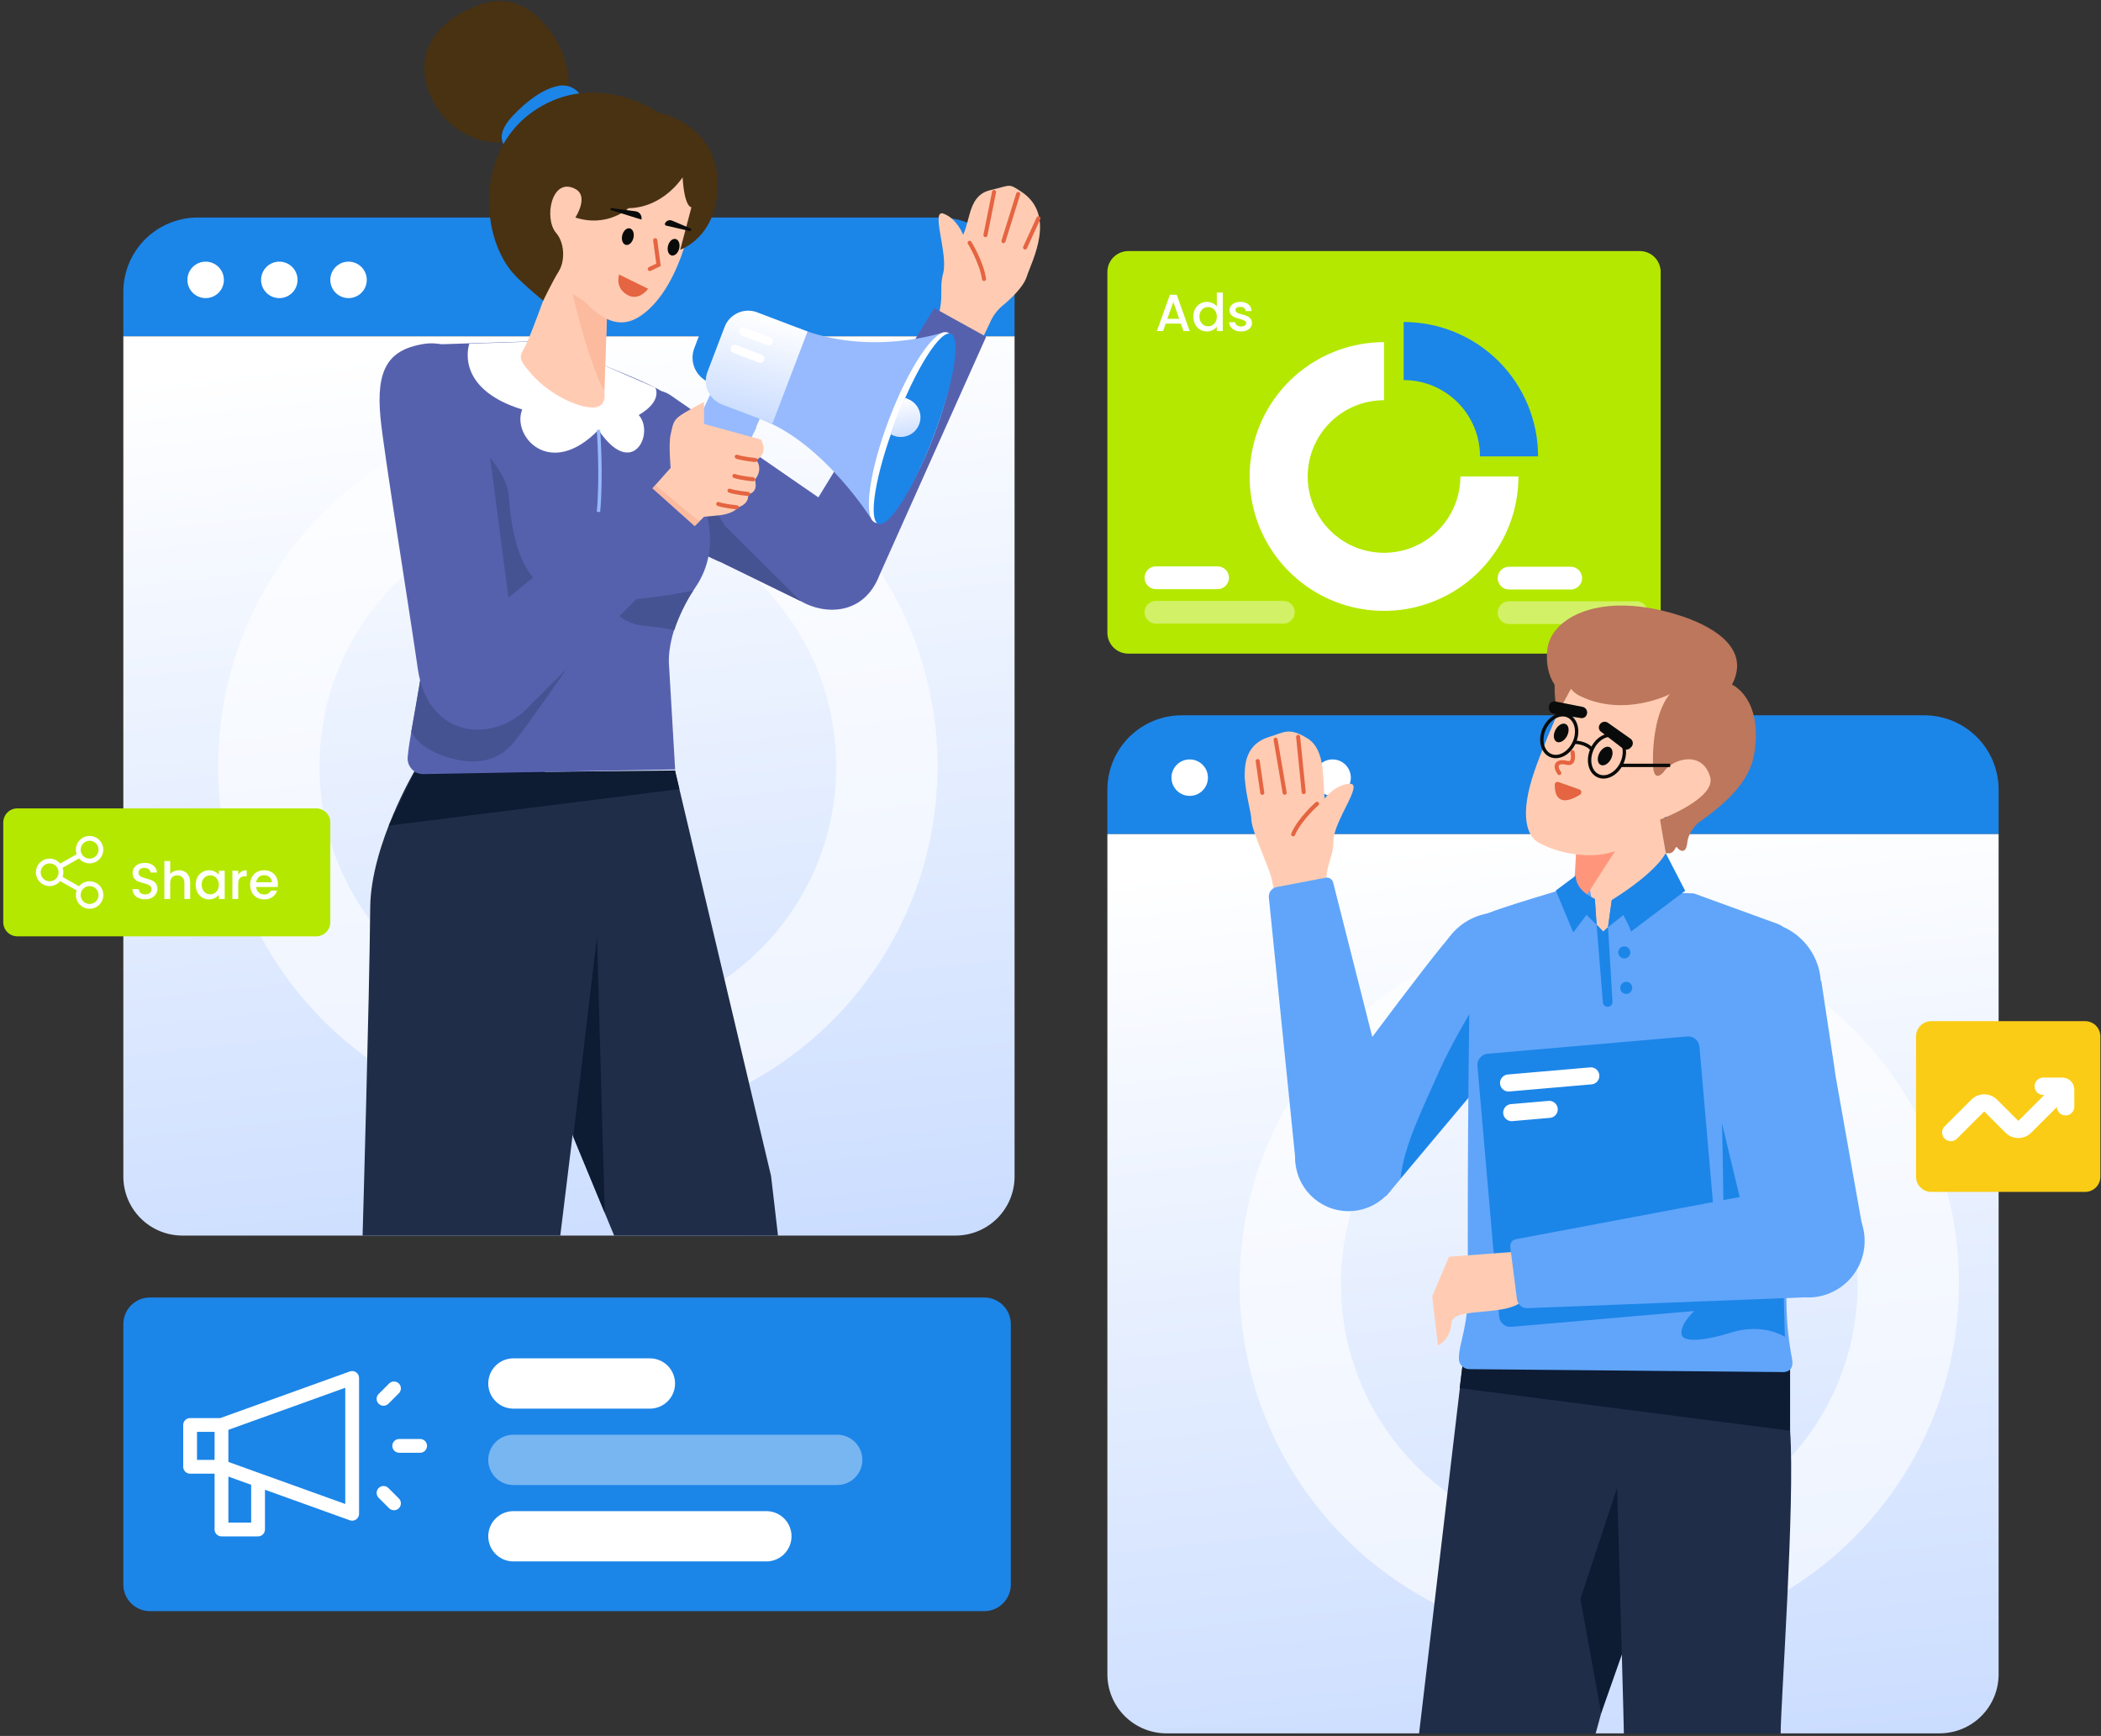 <svg width="622" height="514" viewBox="0 0 622 514" fill="none" xmlns="http://www.w3.org/2000/svg">
<rect x="0" y="0" width="622" height="514" fill="#333333" stroke="none"/>
<path d="M485.46 74.344H334.031C330.612 74.344 327.84 77.115 327.84 80.533V187.347C327.84 190.764 330.612 193.535 334.031 193.535H485.46C488.874 193.535 491.646 190.764 491.646 187.347V80.533C491.646 77.115 488.874 74.344 485.46 74.344Z" fill="#B4E800"/>
<path d="M349.592 95.821H345.108L344.337 98.008H342.504L346.341 87.287H348.374L352.211 98.008H350.362L349.592 95.821ZM349.098 94.388L347.357 89.413L345.601 94.388H349.098ZM353.293 93.726C353.293 92.874 353.468 92.119 353.818 91.462C354.177 90.804 354.66 90.296 355.266 89.937C355.882 89.567 356.565 89.382 357.315 89.382C357.87 89.382 358.414 89.505 358.948 89.752C359.492 89.988 359.924 90.306 360.242 90.707V86.609H362.014V98.008H360.242V96.729C359.955 97.14 359.554 97.479 359.04 97.746C358.537 98.013 357.957 98.146 357.299 98.146C356.56 98.146 355.882 97.962 355.266 97.592C354.66 97.212 354.177 96.689 353.818 96.021C353.468 95.343 353.293 94.578 353.293 93.726ZM360.242 93.757C360.242 93.171 360.119 92.663 359.873 92.232C359.636 91.8 359.323 91.472 358.933 91.246C358.542 91.02 358.121 90.907 357.669 90.907C357.217 90.907 356.796 91.02 356.406 91.246C356.015 91.462 355.697 91.785 355.45 92.216C355.215 92.637 355.096 93.14 355.096 93.726C355.096 94.311 355.215 94.825 355.45 95.266C355.697 95.708 356.015 96.047 356.406 96.283C356.806 96.509 357.228 96.622 357.669 96.622C358.121 96.622 358.542 96.509 358.933 96.283C359.323 96.057 359.636 95.728 359.873 95.297C360.119 94.856 360.242 94.342 360.242 93.757ZM367.403 98.146C366.735 98.146 366.135 98.028 365.601 97.792C365.076 97.546 364.66 97.218 364.352 96.806C364.044 96.386 363.88 95.918 363.859 95.405H365.677C365.708 95.764 365.878 96.067 366.186 96.313C366.504 96.55 366.899 96.668 367.372 96.668C367.865 96.668 368.245 96.576 368.513 96.391C368.79 96.195 368.928 95.949 368.928 95.651C368.928 95.333 368.774 95.097 368.466 94.943C368.168 94.789 367.691 94.619 367.033 94.435C366.396 94.26 365.878 94.09 365.477 93.926C365.076 93.762 364.727 93.51 364.429 93.171C364.142 92.832 363.998 92.386 363.998 91.831C363.998 91.38 364.131 90.969 364.398 90.599C364.666 90.219 365.045 89.921 365.539 89.706C366.042 89.49 366.617 89.382 367.264 89.382C368.23 89.382 369.005 89.629 369.591 90.122C370.187 90.604 370.505 91.267 370.546 92.109H368.79C368.759 91.728 368.605 91.426 368.327 91.2C368.05 90.974 367.675 90.861 367.203 90.861C366.741 90.861 366.386 90.948 366.139 91.123C365.893 91.297 365.77 91.528 365.77 91.816C365.77 92.042 365.852 92.232 366.016 92.386C366.181 92.54 366.381 92.663 366.617 92.755C366.854 92.837 367.203 92.945 367.665 93.079C368.281 93.243 368.785 93.413 369.175 93.587C369.576 93.751 369.92 93.998 370.207 94.327C370.495 94.655 370.644 95.092 370.654 95.636C370.654 96.118 370.52 96.55 370.254 96.93C369.986 97.309 369.607 97.608 369.113 97.823C368.631 98.039 368.061 98.146 367.403 98.146Z" fill="white"/>
<path d="M440.939 141.091C440.939 147.259 439.109 153.288 435.682 158.417C432.254 163.545 427.382 167.543 421.682 169.903C415.982 172.264 409.709 172.881 403.658 171.678C397.607 170.475 392.048 167.505 387.685 163.143C383.323 158.781 380.352 153.225 379.148 147.175C377.945 141.125 378.562 134.855 380.923 129.156C383.284 123.458 387.283 118.587 392.413 115.16C397.543 111.734 403.574 109.904 409.744 109.904" stroke="white" stroke-width="17.195" stroke-miterlimit="10"/>
<path d="M415.554 103.941C423.828 103.941 431.762 107.227 437.613 113.076C443.463 118.924 446.75 126.857 446.75 135.128" stroke="#1C85E8" stroke-width="17.195" stroke-miterlimit="10"/>
<path d="M342.21 171.072H360.469" stroke="white" stroke-width="6.726" stroke-miterlimit="10" stroke-linecap="round"/>
<path opacity="0.4" d="M342.21 181.291H379.944" stroke="white" stroke-width="6.726" stroke-miterlimit="10" stroke-linecap="round"/>
<path d="M446.75 171.175H465.009" stroke="white" stroke-width="6.726" stroke-miterlimit="10" stroke-linecap="round"/>
<path opacity="0.4" d="M446.75 181.395H484.484" stroke="white" stroke-width="6.726" stroke-miterlimit="10" stroke-linecap="round"/>
<path d="M58.528 64.41H278.351C284.19 64.41 289.789 66.728 293.917 70.856C298.046 74.983 300.365 80.581 300.365 86.417V99.589H36.514V86.417C36.514 80.581 38.833 74.983 42.961 70.856C47.09 66.728 52.689 64.41 58.528 64.41Z" fill="#1C85E8"/>
<path d="M36.514 99.589H300.365V348.365C300.365 353.002 298.523 357.449 295.244 360.728C291.964 364.006 287.515 365.848 282.877 365.848H54.002C49.363 365.848 44.915 364.006 41.636 360.728C38.356 357.449 36.514 353.002 36.514 348.365V99.589Z" fill="url(#paint0_linear_20_105)"/>
<path opacity="0.6" d="M171.066 318.422C221.592 318.422 262.551 277.475 262.551 226.963C262.551 176.452 221.592 135.504 171.066 135.504C120.54 135.504 79.582 176.452 79.582 226.963C79.582 277.475 120.54 318.422 171.066 318.422Z" stroke="white" stroke-width="30" stroke-miterlimit="10"/>
<path d="M60.882 88.271C63.865 88.271 66.282 85.855 66.282 82.873C66.282 79.892 63.865 77.475 60.882 77.475C57.9 77.475 55.482 79.892 55.482 82.873C55.482 85.855 57.9 88.271 60.882 88.271Z" fill="white"/>
<path d="M82.692 88.271C85.675 88.271 88.092 85.855 88.092 82.873C88.092 79.892 85.675 77.475 82.692 77.475C79.71 77.475 77.292 79.892 77.292 82.873C77.292 85.855 79.71 88.271 82.692 88.271Z" fill="white"/>
<path d="M103.185 88.271C106.167 88.271 108.584 85.855 108.584 82.873C108.584 79.892 106.167 77.475 103.185 77.475C100.202 77.475 97.785 79.892 97.785 82.873C97.785 85.855 100.202 88.271 103.185 88.271Z" fill="white"/>
<path d="M349.855 211.796H569.68C575.514 211.796 581.114 214.115 585.244 218.242C589.374 222.369 591.689 227.967 591.689 233.804V246.976H327.84V233.804C327.84 227.967 330.16 222.369 334.288 218.242C338.417 214.115 344.016 211.796 349.855 211.796Z" fill="#1C85E8"/>
<path d="M327.84 246.976H591.689V495.752C591.689 500.388 589.85 504.835 586.571 508.114C583.293 511.392 578.842 513.235 574.206 513.235H345.328C340.691 513.235 336.242 511.392 332.963 508.114C329.683 504.835 327.84 500.388 327.84 495.752V246.976Z" fill="url(#paint1_linear_20_105)"/>
<path opacity="0.6" d="M473.474 471.564C524.002 471.564 564.958 430.617 564.958 380.105C564.958 329.594 524.002 288.646 473.474 288.646C422.948 288.646 381.989 329.594 381.989 380.105C381.989 430.617 422.948 471.564 473.474 471.564Z" stroke="white" stroke-width="30" stroke-miterlimit="10"/>
<path d="M352.209 235.658C355.191 235.658 357.609 233.241 357.609 230.259C357.609 227.278 355.191 224.861 352.209 224.861C349.227 224.861 346.809 227.278 346.809 230.259C346.809 233.241 349.227 235.658 352.209 235.658Z" fill="white"/>
<path d="M374.019 235.658C377.001 235.658 379.419 233.241 379.419 230.259C379.419 227.278 377.001 224.861 374.019 224.861C371.037 224.861 368.619 227.278 368.619 230.259C368.619 233.241 371.037 235.658 374.019 235.658Z" fill="white"/>
<path d="M394.511 235.658C397.494 235.658 399.912 233.241 399.912 230.259C399.912 227.278 397.494 224.861 394.511 224.861C391.53 224.861 389.112 227.278 389.112 230.259C389.112 233.241 391.53 235.658 394.511 235.658Z" fill="white"/>
<path d="M433.124 403.122L420.113 513.296H472.388L502.221 403.776L433.124 403.122Z" fill="#1F2D49"/>
<path d="M474.028 507.274L467.88 473.451L480.069 436.524H498.955L474.028 507.274Z" fill="#0D1B33"/>
<path d="M529.959 403.776C529.589 410.388 529.589 417.016 529.959 423.628C531.484 445.001 527.126 505.083 527.163 513.296H480.748C480.553 501.918 477.663 404.244 477.663 404.244L529.959 403.776Z" fill="#1F2D49"/>
<path d="M432.134 411.017L529.959 423.628V403.776L433.124 403.122L432.134 411.017Z" fill="#0D1B33"/>
<path d="M450.675 291.384C453.406 277.908 446.985 278.255 444.848 276.113C444.848 276.113 436.832 269.504 430.723 275.664C424.257 282.181 387.193 332.801 387.193 332.801L410.385 354.124L414.743 348.924L426.035 335.461L438.113 321.071L439.613 319.433L455.906 300.984C455.906 300.984 449.132 298.478 450.675 291.384Z" fill="#60A5FA"/>
<path d="M460.375 293.68C463.501 284.349 458.469 274.252 449.135 271.126C439.802 268.001 429.701 273.031 426.575 282.363C423.449 291.693 428.481 301.791 437.814 304.917C447.148 308.041 457.248 303.011 460.375 293.68Z" fill="#60A5FA"/>
<path d="M439.399 319.361C439.867 316.545 440.803 310.912 441.808 305.778L447.16 280.93C447.16 280.93 432.789 302.163 426.169 316.953C421.266 328.036 415.578 339.332 414.637 348.888L425.928 335.425L438.005 321.035L439.399 319.361Z" fill="#1C85E8"/>
<path d="M392.827 267.185C391.62 255.79 394.721 255.237 394.764 249.059C394.786 243.021 403.905 231.843 399.555 232.069C395.206 232.295 392.152 236.451 392.152 236.451C391.507 231.034 392.597 222.021 387.053 218.62C381.508 215.219 380.203 216.865 375.688 218.218C363.636 221.918 370.363 237.862 370.487 242.914C370.596 246.094 376.191 257.989 376.445 260.183L378.226 268.643L392.827 267.185Z" fill="#FFCCB3"/>
<path d="M385.958 234.536L384.31 218.179L385.958 234.536Z" fill="#E56441"/>
<path d="M385.958 234.536L384.31 218.179" stroke="#E56441" stroke-width="1.201" stroke-linecap="round"/>
<path d="M380.32 234.718L377.639 219.005L380.32 234.718Z" fill="#E56441"/>
<path d="M380.32 234.718L377.639 219.005" stroke="#E56441" stroke-width="1.201" stroke-linecap="round"/>
<path d="M373.697 234.754L372.342 225.351L373.697 234.754Z" fill="#E56441"/>
<path d="M373.697 234.754L372.342 225.351" stroke="#E56441" stroke-width="1.201" stroke-linecap="round"/>
<path d="M382.833 247.024C384.802 242.422 389.912 237.992 389.912 237.992L382.833 247.024Z" fill="#E56441"/>
<path d="M382.833 247.024C384.802 242.422 389.912 237.992 389.912 237.992" stroke="#E56441" stroke-width="1.201" stroke-linecap="round"/>
<path d="M413.943 337.345L394.659 261.236C394.523 260.779 394.225 260.389 393.819 260.14C393.413 259.892 392.93 259.801 392.462 259.888L377.919 262.659C377.224 262.799 376.607 263.193 376.186 263.763C375.765 264.333 375.572 265.039 375.643 265.744L383.655 344.875L413.943 337.345Z" fill="#60A5FA"/>
<path d="M399.232 358.614C407.953 358.614 415.024 351.545 415.024 342.826C415.024 334.106 407.953 327.038 399.232 327.038C390.51 327.038 383.44 334.106 383.44 342.826C383.44 351.545 390.51 358.614 399.232 358.614Z" fill="#60A5FA"/>
<path d="M462.982 263.22C462.982 263.22 444.929 268.545 440.386 270.445C435.843 272.344 435.54 279.944 435.238 285.326C435.025 289.097 434.312 346.146 434.592 382.013C434.652 389.675 433.223 394.537 432.305 398.795C432.053 399.93 431.916 401.087 431.898 402.249C431.892 402.657 431.966 403.063 432.117 403.442C432.269 403.822 432.493 404.168 432.779 404.46C433.064 404.753 433.404 404.986 433.78 405.147C434.155 405.308 434.559 405.392 434.967 405.397L527.391 406.261C527.391 406.261 531.49 406.856 530.503 402.181C529.521 397.068 528.984 391.879 528.897 386.674C527.971 349.422 527.799 287.034 527.397 284.081C526.792 279.648 531.552 275.831 526.391 273.599L501.468 264.535L462.982 263.22Z" fill="#60A5FA"/>
<path d="M509.148 304.399C509.148 304.399 510.549 356.033 510.253 373.244C510.074 383.969 497.807 388.512 497.77 394.722C497.752 398.395 507.685 396.11 512.068 394.682C521.927 391.47 528.416 395.833 528.416 395.833L525.786 301.741L509.148 304.399Z" fill="#1C85E8"/>
<path d="M467.154 244.972L472.665 273.749L474.612 275.809C474.612 275.809 473.841 276.731 476.055 274.511C481.277 269.277 495.029 262.898 494.461 260.843C493.646 257.898 491.282 239.553 491.282 239.553L467.154 244.972Z" fill="#FFCCB3"/>
<path d="M466.929 246.884H481.448L465.499 271.65L466.929 246.884Z" fill="#FF967C"/>
<path d="M508.975 234.354C513.216 223.849 500.258 222.516 498.017 222.378C495.776 222.239 497.276 205.244 497.276 205.244C497.276 205.244 474.375 193.71 467.908 196.459C467.908 196.459 458.623 215.672 454.235 228.442C449.848 241.212 451.743 248.084 456.351 249.943C462.463 253.028 470.491 254.008 476.23 252.589C486.454 250.062 492.942 241.904 492.942 241.904C493.115 241.88 493.214 241.868 493.214 241.868C493.214 241.868 504.975 244.275 508.975 234.354Z" fill="#FFCCB3"/>
<path d="M502.82 243.586C511.087 237.818 518.038 231.37 519.353 223.186C522.008 206.696 512.753 202.71 512.753 202.71C518.909 191.026 504.87 184.714 497.628 182.358C473.694 174.571 459.101 183.021 458.082 192.28C457.65 196.158 458.273 199.792 460.239 202.773C460.172 205.631 460.468 208.485 461.12 211.269L465.077 203.949C465.851 204.943 466.868 205.721 468.031 206.209C481.031 212.401 494.368 205.536 494.368 205.536C489.17 211.542 489.133 224.839 489.467 227.616C489.948 231.621 492.424 228.695 492.424 228.695C494.862 224.759 503.925 221.888 506.296 230.052C508.148 236.415 491.455 242.676 491.455 242.676L493.128 252.59C496.239 253.226 495.776 249.939 496.603 251.036C497.431 252.134 499.184 252.84 499.523 249.473C499.863 246.106 502.826 243.582 502.826 243.582L502.82 243.586Z" fill="#BC775C"/>
<path d="M476.925 224.745C477.673 223.298 477.511 221.73 476.564 221.24C475.617 220.75 474.243 221.525 473.494 222.97C472.747 224.416 472.908 225.984 473.855 226.474C474.803 226.965 476.177 226.19 476.925 224.745Z" fill="#080B09"/>
<path d="M463.915 217.91C464.663 216.465 464.501 214.896 463.554 214.406C462.607 213.916 461.232 214.691 460.484 216.137C459.736 217.582 459.898 219.151 460.845 219.641C461.793 220.13 463.167 219.356 463.915 217.91Z" fill="#080B09"/>
<path d="M465.558 222.723C465.558 222.723 466.388 226.495 463.889 225.878C461.525 225.208 459.767 226.229 461.621 228.89" stroke="#E56441" stroke-width="1.201" stroke-linecap="round"/>
<path d="M461.179 232.017L461.188 232.022L461.198 232.025C462.642 232.526 465.527 233.527 467.435 234.225L467.438 234.226C467.5 234.248 467.555 234.286 467.596 234.337C467.638 234.388 467.664 234.449 467.674 234.515C467.683 234.579 467.674 234.646 467.648 234.707C467.623 234.765 467.583 234.816 467.532 234.853C466.973 235.212 466.254 235.625 465.491 235.943C464.722 236.264 463.932 236.478 463.231 236.46C462.542 236.442 461.948 236.201 461.517 235.614C461.075 235.01 460.773 234 460.783 232.379L460.783 232.354L460.779 232.33C460.772 232.279 460.777 232.227 460.796 232.179C460.815 232.13 460.847 232.088 460.888 232.056C460.928 232.025 460.977 232.004 461.028 231.998C461.079 231.991 461.132 231.998 461.179 232.017Z" fill="#E56441" stroke="#E56441"/>
<path d="M483.109 220.98L482.897 221.22C482.618 221.599 482.2 221.852 481.735 221.924C481.271 221.996 480.796 221.881 480.416 221.605L474.002 216.682C473.682 216.457 473.458 216.119 473.375 215.737C473.291 215.354 473.355 214.954 473.553 214.616C473.664 214.404 473.82 214.217 474.009 214.068C474.197 213.92 474.415 213.814 474.649 213.756C474.881 213.698 475.124 213.691 475.361 213.734C475.597 213.776 475.821 213.869 476.019 214.005L482.645 218.687C482.829 218.804 482.988 218.958 483.112 219.137C483.235 219.318 483.321 219.521 483.364 219.735C483.407 219.949 483.407 220.169 483.363 220.383C483.32 220.597 483.233 220.8 483.109 220.98Z" fill="#080B09"/>
<path d="M460.565 207.729L468.526 209.301C468.761 209.35 468.983 209.449 469.176 209.59C469.37 209.732 469.533 209.913 469.651 210.121C469.77 210.33 469.843 210.562 469.866 210.8C469.889 211.039 469.86 211.281 469.783 211.508C469.675 211.884 469.429 212.206 469.094 212.409C468.76 212.613 468.361 212.683 467.976 212.607L459.988 211.356C459.526 211.271 459.116 211.007 458.847 210.62C458.579 210.234 458.474 209.757 458.557 209.294L458.584 208.974C458.629 208.761 458.716 208.558 458.841 208.379C458.967 208.2 459.126 208.048 459.31 207.931C459.496 207.815 459.702 207.737 459.918 207.703C460.133 207.668 460.354 207.677 460.565 207.729Z" fill="#080B09"/>
<path d="M499.511 306.895L440.434 312.01C438.598 312.169 437.239 313.786 437.398 315.62L443.827 389.831C443.986 391.666 445.603 393.025 447.438 392.866L506.512 387.751C508.352 387.592 509.71 385.976 509.549 384.141L503.123 309.929C502.962 308.094 501.345 306.736 499.511 306.895Z" fill="#1C85E8"/>
<path d="M446.603 320.667L470.964 318.558" stroke="white" stroke-width="5.048" stroke-miterlimit="10" stroke-linecap="round"/>
<path d="M447.541 329.44L458.646 328.479" stroke="white" stroke-width="5.048" stroke-miterlimit="10" stroke-linecap="round"/>
<path d="M527.823 288.124C518.73 276.74 514.643 282.192 511.445 282.47C511.445 282.47 500.622 284.486 501.474 293.638C502.376 303.322 518.304 367.857 518.304 367.857L551.728 365.345L550.141 356.446L546.881 338.118L543.406 318.521L543.091 316.188L539.183 290.406C539.183 290.406 532.534 294.203 527.823 288.124Z" fill="#60A5FA"/>
<path d="M530.07 307.774C538.96 302.319 541.738 290.693 536.287 281.808C530.83 272.922 519.199 270.141 510.309 275.596C501.425 281.051 498.641 292.677 504.098 301.563C509.555 310.448 521.18 313.229 530.07 307.774Z" fill="#60A5FA"/>
<path d="M450.057 370.536L428.979 372.104L423.997 383.852L425.7 398.354C425.7 398.354 429.327 396.877 429.702 391.747C430.078 386.617 446.856 390.256 451.243 384.621" fill="#FFCCB3"/>
<path d="M530.453 351.533L448.681 366.943C448.189 367.056 447.757 367.347 447.468 367.759C447.178 368.172 447.051 368.677 447.112 369.178L449.091 384.734C449.194 385.478 449.57 386.157 450.146 386.639C450.722 387.121 451.456 387.372 452.207 387.343L536.442 384.049L530.453 351.533Z" fill="#60A5FA"/>
<path d="M535.293 384.174C544.535 384.174 552.024 376.684 552.024 367.446C552.024 358.207 544.535 350.717 535.293 350.717C526.051 350.717 518.557 358.207 518.557 367.446C518.557 376.684 526.051 384.174 535.293 384.174Z" fill="#60A5FA"/>
<path d="M199.828 228.13L228.275 348.223L230.325 365.848H181.817L149.746 288.294L155.671 230.183L199.828 228.13Z" fill="#1F2D49"/>
<path d="M169.713 336.578L176.728 277.242L179.049 359.154L169.713 336.578Z" fill="#0D1B33"/>
<path d="M123.042 227.755C123.042 227.755 109.777 250.031 109.603 268.685C109.342 296.683 107.345 365.848 107.345 365.848H165.871L176.728 277.242L161.047 227.755H123.042Z" fill="#1F2D49"/>
<path d="M199.828 228.13L122.585 228.924L115.078 244.453L201.133 233.641L199.828 228.13Z" fill="#0D1B33"/>
<path d="M288.917 104.269L293.03 95.652C293.85 93.666 295.137 91.906 296.781 90.522C299.292 88.483 303.038 84.885 303.959 81.915C305.524 77.172 312.844 63.675 302.368 56.766C298.492 54.219 299.451 54.812 293.163 56.307C286.875 57.802 287.358 64.561 285.155 69.545C285.155 69.545 283.351 64.76 279.365 63.274C275.379 61.788 280.75 75.067 279.227 80.887C277.704 86.707 280.309 88.204 275.992 98.793L288.917 104.269Z" fill="#FFCCB3"/>
<path d="M294.29 56.849L291.741 69.614L294.29 56.849Z" fill="#E56441"/>
<path d="M294.29 56.849L291.741 69.614" stroke="#E56441" stroke-width="1.205" stroke-linecap="round"/>
<path d="M301.436 57.435L297.076 71.392L301.436 57.435Z" fill="#E56441"/>
<path d="M301.436 57.435L297.076 71.392" stroke="#E56441" stroke-width="1.205" stroke-linecap="round"/>
<path d="M307.435 64.647L303.474 73.281L307.435 64.647Z" fill="#E56441"/>
<path d="M307.435 64.647L303.474 73.281" stroke="#E56441" stroke-width="1.205" stroke-linecap="round"/>
<path d="M287.059 71.888C287.059 71.888 290.605 77.62 291.315 82.599L287.059 71.888Z" fill="#E56441"/>
<path d="M287.059 71.888C287.059 71.888 290.605 77.62 291.315 82.599" stroke="#E56441" stroke-width="1.205" stroke-linecap="round"/>
<path d="M178.271 116.184C184.513 114.818 193.906 114.045 198.32 116.895L242.277 147.272L276.589 91.21L291.948 99.705L260.375 170.267C255.733 182.293 244.161 182.113 237.089 178.012L214.153 166.804L178.271 116.184Z" fill="#5661AE"/>
<path d="M206.187 145.353C206.187 145.353 206.101 141.738 214.628 155.667L237.089 178.012L214.154 166.804C193.184 158.38 199.744 148.689 206.187 145.353Z" fill="#465393"/>
<path d="M177.812 107.786C177.812 107.786 193.383 113.946 195.761 115.847C198.138 117.748 200.396 133.266 204.437 140.634C208.479 148.002 214.392 161.601 205.756 174.093C197.12 186.584 198.038 196.504 198.038 196.504L199.876 227.838L125.451 229.21C124.796 229.23 124.143 229.112 123.537 228.861C122.931 228.611 122.385 228.235 121.935 227.758C121.485 227.281 121.142 226.715 120.928 226.095C120.713 225.475 120.633 224.817 120.692 224.164C121.519 215.029 125.296 202.199 125.593 187.652C125.996 167.936 126.297 102.059 126.297 102.059L158.718 101.042C165.249 102.168 177.812 107.786 177.812 107.786Z" fill="#5661AE"/>
<path d="M205.253 174.834C205.253 174.834 195.101 177.017 186.674 177.455C178.246 177.893 182.626 184.454 190.365 185.26C198.103 186.067 199.603 186.618 199.603 186.618C201.005 182.477 202.902 178.52 205.253 174.834Z" fill="#465393"/>
<path d="M124.37 201.552L121.764 216.656C121.764 216.656 123.483 221.162 131.501 223.926C139.518 226.689 146.707 225.859 151.406 220.608C156.106 215.356 172.482 191.102 172.482 191.102L124.37 201.552Z" fill="#465393"/>
<path d="M139.057 128.988C139.057 128.988 149.903 138.875 150.542 146.21C151.179 153.545 152.655 173.998 166.594 176.037C183.679 178.538 188.151 180.972 180.231 182.886C172.311 184.8 154.335 181.699 154.335 189.902C154.335 195.74 147.351 200.108 143.842 196.918C140.333 193.729 112.383 145.253 139.057 128.988Z" fill="#465393"/>
<path d="M211.192 114.788L202.731 133.075L218.046 139.622L227.192 118.86L211.192 114.788Z" fill="#96BAFD"/>
<path d="M208.422 123.876L223.952 126.599L221.996 130.264L208.422 125.533V123.876Z" fill="#96BAFD"/>
<path d="M217.102 94.903C213.033 93.353 208.478 95.396 206.929 99.463L205.544 103.1C203.995 107.168 206.037 111.721 210.107 113.27C214.176 114.819 218.731 112.777 220.28 108.709L221.665 105.072C223.214 101.005 221.171 96.451 217.102 94.903Z" fill="#1C85E8"/>
<path d="M235.945 96.967C257.554 105.909 279.528 98.34 279.528 98.34L258.235 154.065C258.235 154.065 244.078 131.296 225.553 124.257C218.727 121.663 235.945 96.967 235.945 96.967Z" fill="#96BAFD"/>
<path d="M276.408 129.11C282.328 113.567 284.174 99.842 280.531 98.456C276.888 97.069 269.137 108.546 263.217 124.089C257.298 139.633 255.452 153.357 259.095 154.743C262.737 156.13 270.489 144.653 276.408 129.11Z" fill="white"/>
<path d="M276.41 129.108C282.329 113.565 284.601 100.003 281.484 98.817C278.366 97.63 271.04 109.269 265.121 124.812C259.202 140.355 256.93 153.917 260.047 155.104C263.164 156.29 270.49 144.652 276.41 129.108Z" fill="#1C85E8"/>
<path d="M224.15 92.478L239.066 98.154L228.673 125.445L213.757 119.767C212.841 119.418 212.002 118.893 211.289 118.22C210.576 117.547 210.002 116.74 209.601 115.845C209.199 114.951 208.978 113.987 208.95 113.006C208.922 112.026 209.087 111.051 209.436 110.135L214.515 96.798C214.864 95.882 215.39 95.043 216.063 94.33C216.736 93.618 217.543 93.043 218.438 92.642C219.332 92.241 220.297 92.02 221.277 91.992C222.258 91.963 223.234 92.129 224.15 92.478Z" fill="url(#paint2_linear_20_105)"/>
<path d="M228.017 99.863L220.482 96.995C219.842 96.752 219.125 97.073 218.881 97.714C218.637 98.354 218.959 99.071 219.6 99.315L227.134 102.183C227.774 102.427 228.491 102.105 228.735 101.464C228.979 100.824 228.658 100.107 228.017 99.863Z" fill="white"/>
<path d="M225.511 105.02L217.977 102.152C217.336 101.908 216.619 102.23 216.374 102.87C216.131 103.511 216.452 104.228 217.093 104.471L224.627 107.339C225.268 107.583 225.985 107.262 226.229 106.621C226.473 105.98 226.151 105.264 225.511 105.02Z" fill="white"/>
<path d="M267.994 117.816L268.916 118.199C270.297 118.773 271.404 119.857 272.007 121.225C272.61 122.593 272.663 124.14 272.155 125.546C271.882 126.301 271.457 126.991 270.905 127.573C270.353 128.155 269.687 128.616 268.948 128.928C268.209 129.24 267.413 129.396 266.611 129.387C265.809 129.377 265.018 129.201 264.287 128.871L263.732 128.62C263.732 128.62 265.373 122.308 267.994 117.816Z" fill="url(#paint3_linear_20_105)"/>
<path d="M191.391 146.591L198.541 138.531C198.541 138.531 197.892 131.383 198.541 128.653C199.191 125.924 199.191 124.753 201.011 123.323C202.831 121.894 208.422 119.034 208.422 119.034V125.533L225.274 130.148C225.274 130.148 227.738 134.061 223.952 136.198C226.061 139.376 223.462 142.023 223.462 142.023C223.462 142.023 224.798 145.657 221.484 146.352C221.484 146.352 222.072 149.077 218.486 150.229C218.486 150.229 217.421 152.016 213.146 152.551C211.968 152.698 208.423 153.017 208.423 153.017L201.663 159.718L191.391 146.591Z" fill="#FFCCB3"/>
<path d="M193.153 144.605L205.642 155.774L207.048 154.381L193.993 143.658L193.153 144.605Z" fill="#FCBA9F"/>
<path d="M223.616 136.205C223.616 136.205 219.886 135.862 218.122 135.228L223.616 136.205Z" fill="#E56441"/>
<path d="M223.616 136.205C223.616 136.205 219.886 135.862 218.122 135.228" stroke="#E56441" stroke-width="1.205" stroke-linecap="round"/>
<path d="M222.922 141.912C222.922 141.912 219.191 141.569 217.428 140.934L222.922 141.912Z" fill="#E56441"/>
<path d="M222.922 141.912C222.922 141.912 219.191 141.569 217.428 140.934" stroke="#E56441" stroke-width="1.205" stroke-linecap="round"/>
<path d="M221.456 146.251C221.456 146.251 217.725 145.908 215.962 145.274L221.456 146.251Z" fill="#E56441"/>
<path d="M221.456 146.251C221.456 146.251 217.725 145.908 215.962 145.274" stroke="#E56441" stroke-width="1.205" stroke-linecap="round"/>
<path d="M218.122 150.202C218.122 150.202 214.392 149.859 212.628 149.225L218.122 150.202Z" fill="#E56441"/>
<path d="M218.122 150.202C218.122 150.202 214.392 149.859 212.628 149.225" stroke="#E56441" stroke-width="1.205" stroke-linecap="round"/>
<path d="M142.747 117.485C142.747 117.485 139.498 99.213 124.877 101.928C115.074 103.748 111.234 109.216 112.652 123.791C113.642 133.982 121.03 179.428 123.686 197.994C126.413 217.048 143.375 220.409 154.825 210.934L207.95 157.838L191.602 143.218L150.522 176.999L142.747 117.485Z" fill="#5661AE"/>
<path fill-rule="evenodd" clip-rule="evenodd" d="M193.99 114.788L179.159 108.325C176.5 121.461 177.637 118.685 175.805 119.673C175.805 119.673 160.158 120.269 156.126 101.185L138.95 101.754C138.95 101.754 134.132 114.888 154.608 121.264C151.387 128.961 162.714 142.126 177.177 127.293C187.2 142.23 193.936 128.297 189.096 122.889C196.331 118.679 193.99 114.788 193.99 114.788Z" fill="white"/>
<path d="M179.783 91.373L178.908 115.866C178.908 115.866 180.106 121.23 174.6 120.635C169.093 120.04 161.681 115.705 157.513 110.944C153.347 106.184 153.631 105.802 155.416 102.678C157.202 99.554 165.587 75.742 165.587 75.742L179.783 91.373Z" fill="#FFCCB3"/>
<path d="M179.657 93.427L169.505 86.963C169.505 86.963 174.003 106.701 178.907 115.866L179.657 93.427Z" fill="#FCBA9F"/>
<path d="M168.314 26.664C168.593 21.959 167.567 17.269 165.348 13.111C161.677 6.476 154.051 -2.701 142.471 1.252C130.892 5.205 122.419 14.099 126.797 26.664C131.174 39.228 143.336 43.249 149.532 41.911C155.729 40.572 168.314 26.664 168.314 26.664Z" fill="#493212"/>
<path d="M172.044 28.411C171.377 27.287 170.379 26.396 169.186 25.861C167.993 25.326 166.664 25.173 165.38 25.422C160.798 26.266 155.976 29.882 151.876 34.222C147.776 38.562 147.909 41.711 149.772 43.633C151.634 45.553 172.044 28.411 172.044 28.411Z" fill="#1C85E8"/>
<path d="M206.143 57.123C206.143 57.123 203.699 80.722 192.214 91.468C184.724 98.476 177.855 96.681 167.614 82.656C158.223 69.796 157.398 63.543 157.398 63.543L167.322 41.219C167.322 41.219 207.311 35.529 206.143 57.123Z" fill="#FFCCB3"/>
<path d="M202.079 52.502C202.079 52.502 196.428 61.495 186.077 61.64C186.077 61.64 179.839 67.484 170.332 64.41C170.332 64.41 174.46 58.15 170.332 55.956C163.323 52.231 160.908 64.652 164.646 68.978C167.187 71.917 167.331 77.247 165.436 80.307C163.541 83.368 160.804 89.04 160.804 89.04C160.804 89.04 155.305 84.547 152.4 81.461C142.297 70.729 140.645 45.429 157.336 33.354C174.025 21.279 191.594 30.939 194.888 33.354C194.888 33.354 212.425 36.416 212.457 54.65C212.483 70.237 201.386 73.946 201.386 73.946L204.698 61.363C204.698 61.363 202.649 61.583 202.079 52.502Z" fill="#493212"/>
<path d="M183.639 82.019L191.086 85.671C191.053 85.709 191.016 85.75 190.975 85.793C190.745 86.038 190.411 86.355 189.99 86.641C189.15 87.212 187.994 87.647 186.638 87.207C184.55 86.311 183.841 84.922 183.633 83.774C183.526 83.189 183.549 82.658 183.599 82.272C183.612 82.178 183.625 82.093 183.639 82.019Z" fill="#E56441" stroke="#E56441"/>
<path d="M201.071 73.609C201.404 72.263 200.932 70.989 200.019 70.763C199.105 70.538 198.094 71.446 197.762 72.793C197.43 74.139 197.901 75.413 198.815 75.639C199.729 75.865 200.739 74.956 201.071 73.609Z" fill="#080B09"/>
<path d="M187.523 70.471C187.855 69.124 187.384 67.85 186.47 67.624C185.556 67.399 184.546 68.307 184.214 69.654C183.881 71 184.353 72.275 185.266 72.5C186.18 72.726 187.191 71.817 187.523 70.471Z" fill="#080B09"/>
<path d="M204.071 68.379L197.176 66.797C197.061 66.761 196.963 66.683 196.901 66.58C196.839 66.477 196.816 66.355 196.837 66.235C196.913 66.033 197.03 65.848 197.18 65.692C197.331 65.535 197.511 65.411 197.71 65.326C197.91 65.242 198.125 65.198 198.341 65.199C198.558 65.199 198.772 65.243 198.972 65.329L204.379 67.619C204.829 67.73 204.634 68.518 204.071 68.379Z" fill="#080B09"/>
<path d="M180.92 62.209L189.9 65.023C189.96 64.742 189.961 64.453 189.902 64.172C189.843 63.892 189.726 63.627 189.558 63.394C189.391 63.161 189.176 62.966 188.928 62.822C188.681 62.677 188.406 62.586 188.121 62.554L180.946 61.619C180.721 61.563 180.582 62.126 180.92 62.209Z" fill="#080B09"/>
<path d="M193.979 71.137L194.953 78.406L192.385 79.645" stroke="#E56441" stroke-width="1.225" stroke-linecap="round"/>
<path d="M291.363 384.178H44.406C40.047 384.178 36.514 387.71 36.514 392.068V469.166C36.514 473.524 40.047 477.056 44.406 477.056H291.363C295.722 477.056 299.256 473.524 299.256 469.166V392.068C299.256 387.71 295.722 384.178 291.363 384.178Z" fill="#1C85E8"/>
<path d="M93.612 239.356H5.141C2.835 239.356 0.967 241.225 0.967 243.529V273.07C0.967 275.374 2.835 277.242 5.141 277.242H93.612C95.917 277.242 97.785 275.374 97.785 273.07V243.529C97.785 241.225 95.917 239.356 93.612 239.356Z" fill="#B4E800"/>
<path d="M118.186 430.159H124.377C124.918 430.158 125.437 429.943 125.819 429.56C126.202 429.177 126.417 428.658 126.417 428.116C126.417 427.575 126.202 427.056 125.819 426.674C125.437 426.29 124.918 426.075 124.377 426.074H118.186C117.644 426.074 117.125 426.289 116.742 426.672C116.358 427.055 116.144 427.575 116.144 428.116C116.144 428.658 116.358 429.178 116.742 429.561C117.125 429.944 117.644 430.159 118.186 430.159Z" fill="white"/>
<path d="M106.301 408.003C106.301 407.675 106.222 407.352 106.071 407.062C105.92 406.77 105.701 406.52 105.433 406.332C105.164 406.143 104.854 406.022 104.53 405.978C104.205 405.935 103.874 405.97 103.565 406.081L65.21 419.885H56.282C55.739 419.885 55.22 420.1 54.837 420.484C54.453 420.866 54.238 421.386 54.238 421.928V434.305C54.238 434.847 54.453 435.366 54.837 435.75C55.22 436.132 55.739 436.348 56.282 436.348H63.524V452.871C63.524 453.14 63.577 453.406 63.679 453.653C63.782 453.901 63.932 454.127 64.122 454.316C64.312 454.505 64.537 454.656 64.785 454.759C65.033 454.862 65.299 454.914 65.567 454.914H76.4C76.669 454.914 76.935 454.861 77.182 454.759C77.43 454.656 77.656 454.505 77.845 454.316C78.035 454.126 78.186 453.901 78.288 453.653C78.391 453.405 78.444 453.14 78.444 452.871V441.111L103.565 450.152C103.874 450.263 104.205 450.298 104.53 450.254C104.854 450.21 105.164 450.09 105.432 449.901C105.701 449.712 105.92 449.462 106.071 449.171C106.222 448.88 106.301 448.558 106.301 448.23V408.003ZM58.325 432.262V423.97H63.524V432.262H58.325ZM74.357 450.828H67.611V437.212L74.357 439.639V450.828ZM67.611 432.869V423.363L102.214 410.91V445.324L67.611 432.869Z" fill="white"/>
<path d="M118.084 443.691L114.988 440.597C114.799 440.407 114.573 440.257 114.325 440.154C114.078 440.051 113.812 439.999 113.544 439.999C113.275 439.999 113.01 440.051 112.762 440.154C112.514 440.257 112.289 440.407 112.098 440.597C111.909 440.786 111.758 441.011 111.656 441.259C111.553 441.507 111.5 441.773 111.5 442.041C111.5 442.309 111.553 442.575 111.656 442.823C111.758 443.071 111.909 443.296 112.098 443.486L115.194 446.58C115.384 446.77 115.609 446.92 115.857 447.023C116.105 447.125 116.371 447.178 116.639 447.178C116.907 447.178 117.173 447.125 117.421 447.023C117.669 446.92 117.894 446.77 118.084 446.58C118.273 446.39 118.424 446.165 118.526 445.917C118.63 445.669 118.682 445.404 118.682 445.135C118.682 444.868 118.63 444.602 118.526 444.354C118.424 444.106 118.273 443.881 118.084 443.691Z" fill="white"/>
<path d="M112.098 415.636C112.482 416.02 113.002 416.234 113.544 416.234C114.086 416.234 114.606 416.02 114.988 415.636L118.084 412.542C118.467 412.159 118.682 411.639 118.682 411.098C118.682 410.556 118.467 410.036 118.084 409.653C117.7 409.27 117.181 409.055 116.639 409.055C116.097 409.055 115.577 409.27 115.194 409.653L112.098 412.747C111.716 413.131 111.5 413.65 111.5 414.192C111.5 414.733 111.716 415.253 112.098 415.636Z" fill="white"/>
<path d="M151.99 409.643H192.405" stroke="white" stroke-width="14.888" stroke-miterlimit="10" stroke-linecap="round"/>
<path d="M151.99 454.882H226.884" stroke="white" stroke-width="14.888" stroke-miterlimit="10" stroke-linecap="round"/>
<path opacity="0.4" d="M151.99 432.262H247.858" stroke="white" stroke-width="14.888" stroke-miterlimit="10" stroke-linecap="round"/>
<path d="M617.297 302.361H571.755C569.267 302.361 567.248 304.38 567.248 306.869V348.411C567.248 350.9 569.267 352.918 571.755 352.918H617.297C619.792 352.918 621.81 350.9 621.81 348.411V306.869C621.81 304.38 619.792 302.361 617.297 302.361Z" fill="#FACC15"/>
<path d="M42.968 266.282C42.26 266.282 41.622 266.161 41.055 265.918C40.488 265.665 40.043 265.312 39.719 264.856C39.395 264.401 39.233 263.87 39.233 263.263H41.085C41.126 263.718 41.303 264.092 41.617 264.386C41.94 264.679 42.391 264.826 42.968 264.826C43.565 264.826 44.03 264.684 44.364 264.401C44.698 264.107 44.865 263.733 44.865 263.278C44.865 262.924 44.758 262.635 44.546 262.413C44.344 262.19 44.086 262.018 43.772 261.897C43.469 261.776 43.044 261.644 42.497 261.502C41.809 261.32 41.247 261.138 40.812 260.956C40.387 260.764 40.023 260.47 39.719 260.076C39.416 259.681 39.264 259.155 39.264 258.498C39.264 257.891 39.416 257.359 39.719 256.904C40.023 256.449 40.448 256.1 40.995 255.857C41.541 255.614 42.173 255.493 42.892 255.493C43.914 255.493 44.749 255.751 45.396 256.267C46.054 256.773 46.419 257.471 46.49 258.361H44.576C44.546 257.976 44.364 257.648 44.03 257.375C43.696 257.101 43.256 256.965 42.709 256.965C42.214 256.965 41.809 257.091 41.495 257.344C41.181 257.597 41.025 257.962 41.025 258.437C41.025 258.761 41.121 259.029 41.313 259.241C41.516 259.443 41.769 259.605 42.072 259.727C42.376 259.848 42.79 259.98 43.317 260.121C44.015 260.314 44.582 260.506 45.017 260.698C45.462 260.89 45.836 261.189 46.14 261.593C46.454 261.988 46.611 262.519 46.611 263.187C46.611 263.723 46.464 264.229 46.17 264.704C45.887 265.18 45.467 265.564 44.91 265.858C44.364 266.141 43.716 266.282 42.968 266.282ZM52.979 257.678C53.616 257.678 54.183 257.815 54.679 258.088C55.185 258.361 55.58 258.766 55.863 259.302C56.156 259.838 56.303 260.486 56.303 261.244V266.176H54.588V261.502C54.588 260.754 54.401 260.182 54.026 259.788C53.652 259.383 53.14 259.18 52.493 259.18C51.845 259.18 51.329 259.383 50.944 259.788C50.57 260.182 50.383 260.754 50.383 261.502V266.176H48.653V254.947H50.383V258.786C50.677 258.432 51.046 258.158 51.492 257.966C51.947 257.775 52.442 257.678 52.979 257.678ZM57.934 261.958C57.934 261.118 58.106 260.374 58.45 259.727C58.804 259.079 59.279 258.579 59.877 258.224C60.484 257.86 61.152 257.678 61.88 257.678C62.538 257.678 63.11 257.81 63.596 258.073C64.092 258.326 64.486 258.644 64.78 259.029V257.815H66.525V266.176H64.78V264.932C64.486 265.326 64.086 265.655 63.581 265.918C63.074 266.181 62.498 266.313 61.85 266.313C61.132 266.313 60.474 266.131 59.877 265.766C59.279 265.392 58.804 264.877 58.45 264.219C58.106 263.551 57.934 262.797 57.934 261.958ZM64.78 261.988C64.78 261.411 64.659 260.91 64.415 260.486C64.183 260.061 63.874 259.737 63.489 259.514C63.105 259.292 62.69 259.18 62.245 259.18C61.8 259.18 61.385 259.292 61 259.514C60.615 259.727 60.302 260.045 60.059 260.47C59.826 260.885 59.71 261.381 59.71 261.958C59.71 262.534 59.826 263.04 60.059 263.475C60.302 263.91 60.615 264.244 61 264.477C61.395 264.699 61.809 264.81 62.245 264.81C62.69 264.81 63.105 264.699 63.489 264.477C63.874 264.254 64.183 263.93 64.415 263.506C64.659 263.071 64.78 262.565 64.78 261.988ZM70.529 259.029C70.781 258.604 71.115 258.275 71.53 258.042C71.956 257.799 72.456 257.678 73.034 257.678V259.469H72.593C71.915 259.469 71.399 259.641 71.045 259.985C70.701 260.328 70.529 260.926 70.529 261.776V266.176H68.798V257.815H70.529V259.029ZM82.29 261.791C82.29 262.104 82.269 262.387 82.229 262.64H75.838C75.889 263.308 76.137 263.845 76.582 264.249C77.027 264.654 77.574 264.856 78.221 264.856C79.152 264.856 79.811 264.467 80.195 263.688H82.062C81.809 264.456 81.349 265.089 80.681 265.584C80.023 266.07 79.203 266.313 78.221 266.313C77.422 266.313 76.704 266.136 76.066 265.782C75.439 265.418 74.942 264.912 74.578 264.264C74.225 263.606 74.047 262.848 74.047 261.988C74.047 261.128 74.219 260.374 74.564 259.727C74.917 259.069 75.408 258.563 76.036 258.209C76.673 257.855 77.402 257.678 78.221 257.678C79.011 257.678 79.714 257.85 80.332 258.194C80.949 258.538 81.43 259.024 81.774 259.651C82.118 260.268 82.29 260.981 82.29 261.791ZM80.483 261.244C80.474 260.607 80.246 260.096 79.801 259.712C79.355 259.327 78.803 259.135 78.145 259.135C77.548 259.135 77.038 259.327 76.612 259.712C76.188 260.086 75.935 260.597 75.854 261.244H80.483Z" fill="white"/>
<path d="M26.527 260.946C25.928 260.946 25.338 261.078 24.796 261.332C24.255 261.587 23.776 261.958 23.395 262.419L18.532 259.659C18.845 258.78 18.845 257.82 18.532 256.941L23.394 254.18C24.044 254.962 24.963 255.472 25.97 255.61C26.978 255.748 28 255.504 28.836 254.926C29.673 254.347 30.262 253.477 30.488 252.486C30.714 251.495 30.561 250.455 30.058 249.571C29.555 248.688 28.739 248.025 27.772 247.713C26.805 247.4 25.755 247.462 24.83 247.885C23.906 248.308 23.173 249.062 22.777 249.997C22.381 250.934 22.35 251.984 22.69 252.942L17.828 255.703C17.293 255.058 16.573 254.594 15.765 254.373C14.957 254.153 14.1 254.187 13.312 254.471C12.524 254.755 11.843 255.275 11.362 255.96C10.88 256.645 10.622 257.462 10.622 258.3C10.622 259.137 10.88 259.954 11.362 260.64C11.843 261.325 12.524 261.844 13.312 262.129C14.1 262.413 14.957 262.447 15.765 262.226C16.573 262.006 17.293 261.542 17.827 260.897L22.69 263.657C22.401 264.471 22.38 265.356 22.628 266.184C22.876 267.011 23.381 267.738 24.07 268.26C24.759 268.781 25.597 269.07 26.461 269.085C27.325 269.098 28.171 268.837 28.877 268.338C29.583 267.84 30.111 267.13 30.386 266.311C30.661 265.492 30.669 264.606 30.407 263.783C30.145 262.96 29.628 262.24 28.931 261.731C28.233 261.22 27.392 260.946 26.527 260.946ZM26.527 248.936C27.051 248.936 27.563 249.091 27.998 249.383C28.434 249.673 28.773 250.086 28.973 250.57C29.174 251.054 29.226 251.586 29.124 252.099C29.022 252.613 28.77 253.085 28.4 253.454C28.029 253.825 27.558 254.076 27.044 254.179C26.53 254.281 25.998 254.228 25.514 254.028C25.03 253.828 24.617 253.488 24.326 253.053C24.036 252.617 23.88 252.106 23.881 251.582C23.881 250.881 24.16 250.208 24.657 249.712C25.152 249.216 25.825 248.937 26.527 248.936ZM14.696 260.946C14.173 260.946 13.661 260.791 13.226 260.5C12.79 260.209 12.451 259.796 12.251 259.313C12.05 258.829 11.998 258.297 12.1 257.784C12.202 257.27 12.454 256.799 12.824 256.429C13.194 256.059 13.666 255.807 14.179 255.704C14.693 255.603 15.225 255.655 15.709 255.855C16.192 256.056 16.605 256.395 16.896 256.83C17.187 257.265 17.342 257.776 17.342 258.3C17.342 259.001 17.062 259.674 16.566 260.17C16.07 260.665 15.398 260.944 14.696 260.946ZM26.527 267.663C26.004 267.663 25.492 267.508 25.056 267.217C24.621 266.926 24.281 266.513 24.081 266.029C23.881 265.546 23.828 265.014 23.93 264.5C24.032 263.987 24.284 263.515 24.655 263.145C25.025 262.775 25.496 262.523 26.01 262.421C26.524 262.319 27.056 262.371 27.54 262.571C28.023 262.772 28.437 263.111 28.728 263.546C29.018 263.982 29.173 264.493 29.173 265.017C29.173 265.718 28.894 266.39 28.397 266.887C27.901 267.382 27.229 267.661 26.527 267.663Z" fill="white"/>
<path d="M577.545 335.321L585.472 327.395C585.991 326.877 586.695 326.586 587.423 326.586C588.158 326.586 588.862 326.877 589.38 327.395L595.579 333.594C596.097 334.112 596.801 334.403 597.536 334.403C598.264 334.403 598.968 334.112 599.486 333.594L609.624 323.462" stroke="white" stroke-width="5.162" stroke-miterlimit="10" stroke-linecap="round"/>
<path d="M604.919 321.637H610.556C610.809 321.637 611.056 321.739 611.235 321.919C611.414 322.098 611.513 322.343 611.513 322.597V327.696" stroke="white" stroke-width="5.162" stroke-miterlimit="10" stroke-linecap="round"/>
<path d="M480.211 225.815C481.633 222.577 480.788 219.076 478.324 217.995C475.861 216.914 472.711 218.662 471.29 221.899C469.868 225.137 470.712 228.638 473.176 229.72C475.639 230.801 478.789 229.052 480.211 225.815Z" stroke="#080B09" stroke-miterlimit="10"/>
<path d="M466.077 219.777C467.498 216.54 466.654 213.038 464.191 211.957C461.727 210.876 458.577 212.624 457.155 215.862C455.733 219.1 456.578 222.6 459.042 223.682C461.505 224.763 464.655 223.015 466.077 219.777Z" stroke="#080B09" stroke-miterlimit="10"/>
<path d="M466.078 219.78C466.078 219.78 469.48 219.72 471.29 221.899" stroke="#080B09" stroke-miterlimit="10"/>
<path d="M479.798 226.621H494.461" stroke="#080B09" stroke-miterlimit="10"/>
<path d="M177.177 127.293C177.177 127.293 178.181 140.834 177.177 151.567" stroke="#96BAFD" stroke-miterlimit="10"/>
<path fill-rule="evenodd" clip-rule="evenodd" d="M477.166 266.494C490.856 257.923 493.128 252.589 493.128 252.589L498.894 263.758L482.9 275.809C482.259 274.116 481.475 272.483 480.556 270.925L476.055 274.511L477.166 266.494ZM460.599 263.686L466.506 259.267C466.506 259.267 466.042 263.361 472.156 266.145L472.664 273.749L469.704 270.879L465.762 276.082L460.599 263.686Z" fill="#1C85E8"/>
<path d="M476.055 274.511L477.166 266.494L480.556 270.925L476.055 274.511Z" fill="#1C85E8"/>
<path d="M472.156 266.145L469.704 270.879L472.665 273.749L472.156 266.145Z" fill="#1C85E8"/>
<path d="M472.665 273.749L474.53 296.79C474.556 297.112 474.691 297.416 474.912 297.652C475.133 297.887 475.427 298.042 475.747 298.089C475.958 298.119 476.172 298.103 476.375 298.041C476.579 297.978 476.765 297.871 476.922 297.728C477.078 297.584 477.201 297.407 477.281 297.21C477.36 297.013 477.395 296.801 477.382 296.589L476.055 274.511L474.612 275.809L472.665 273.749Z" fill="#1C85E8"/>
<path d="M480.869 283.788C481.853 283.788 482.652 282.99 482.652 282.006C482.652 281.022 481.853 280.224 480.869 280.224C479.884 280.224 479.086 281.022 479.086 282.006C479.086 282.99 479.884 283.788 480.869 283.788Z" fill="#1C85E8"/>
<path d="M481.448 294.284C482.433 294.284 483.231 293.486 483.231 292.502C483.231 291.517 482.433 290.719 481.448 290.719C480.464 290.719 479.666 291.517 479.666 292.502C479.666 293.486 480.464 294.284 481.448 294.284Z" fill="#1C85E8"/>
<defs>
<linearGradient id="paint0_linear_20_105" x1="161.871" y1="98.956" x2="223.621" y2="663.364" gradientUnits="userSpaceOnUse">
<stop stop-color="white"/>
<stop offset="1" stop-color="#94B9FF"/>
</linearGradient>
<linearGradient id="paint1_linear_20_105" x1="453.198" y1="246.342" x2="514.948" y2="810.748" gradientUnits="userSpaceOnUse">
<stop stop-color="white"/>
<stop offset="1" stop-color="#94B9FF"/>
</linearGradient>
<linearGradient id="paint2_linear_20_105" x1="227.599" y1="93.716" x2="213.485" y2="154.166" gradientUnits="userSpaceOnUse">
<stop stop-color="white"/>
<stop offset="1" stop-color="#94B9FF"/>
</linearGradient>
<linearGradient id="paint3_linear_20_105" x1="267.898" y1="117.788" x2="271.378" y2="142.112" gradientUnits="userSpaceOnUse">
<stop stop-color="white"/>
<stop offset="1" stop-color="#94B9FF"/>
</linearGradient>
</defs>
</svg>
